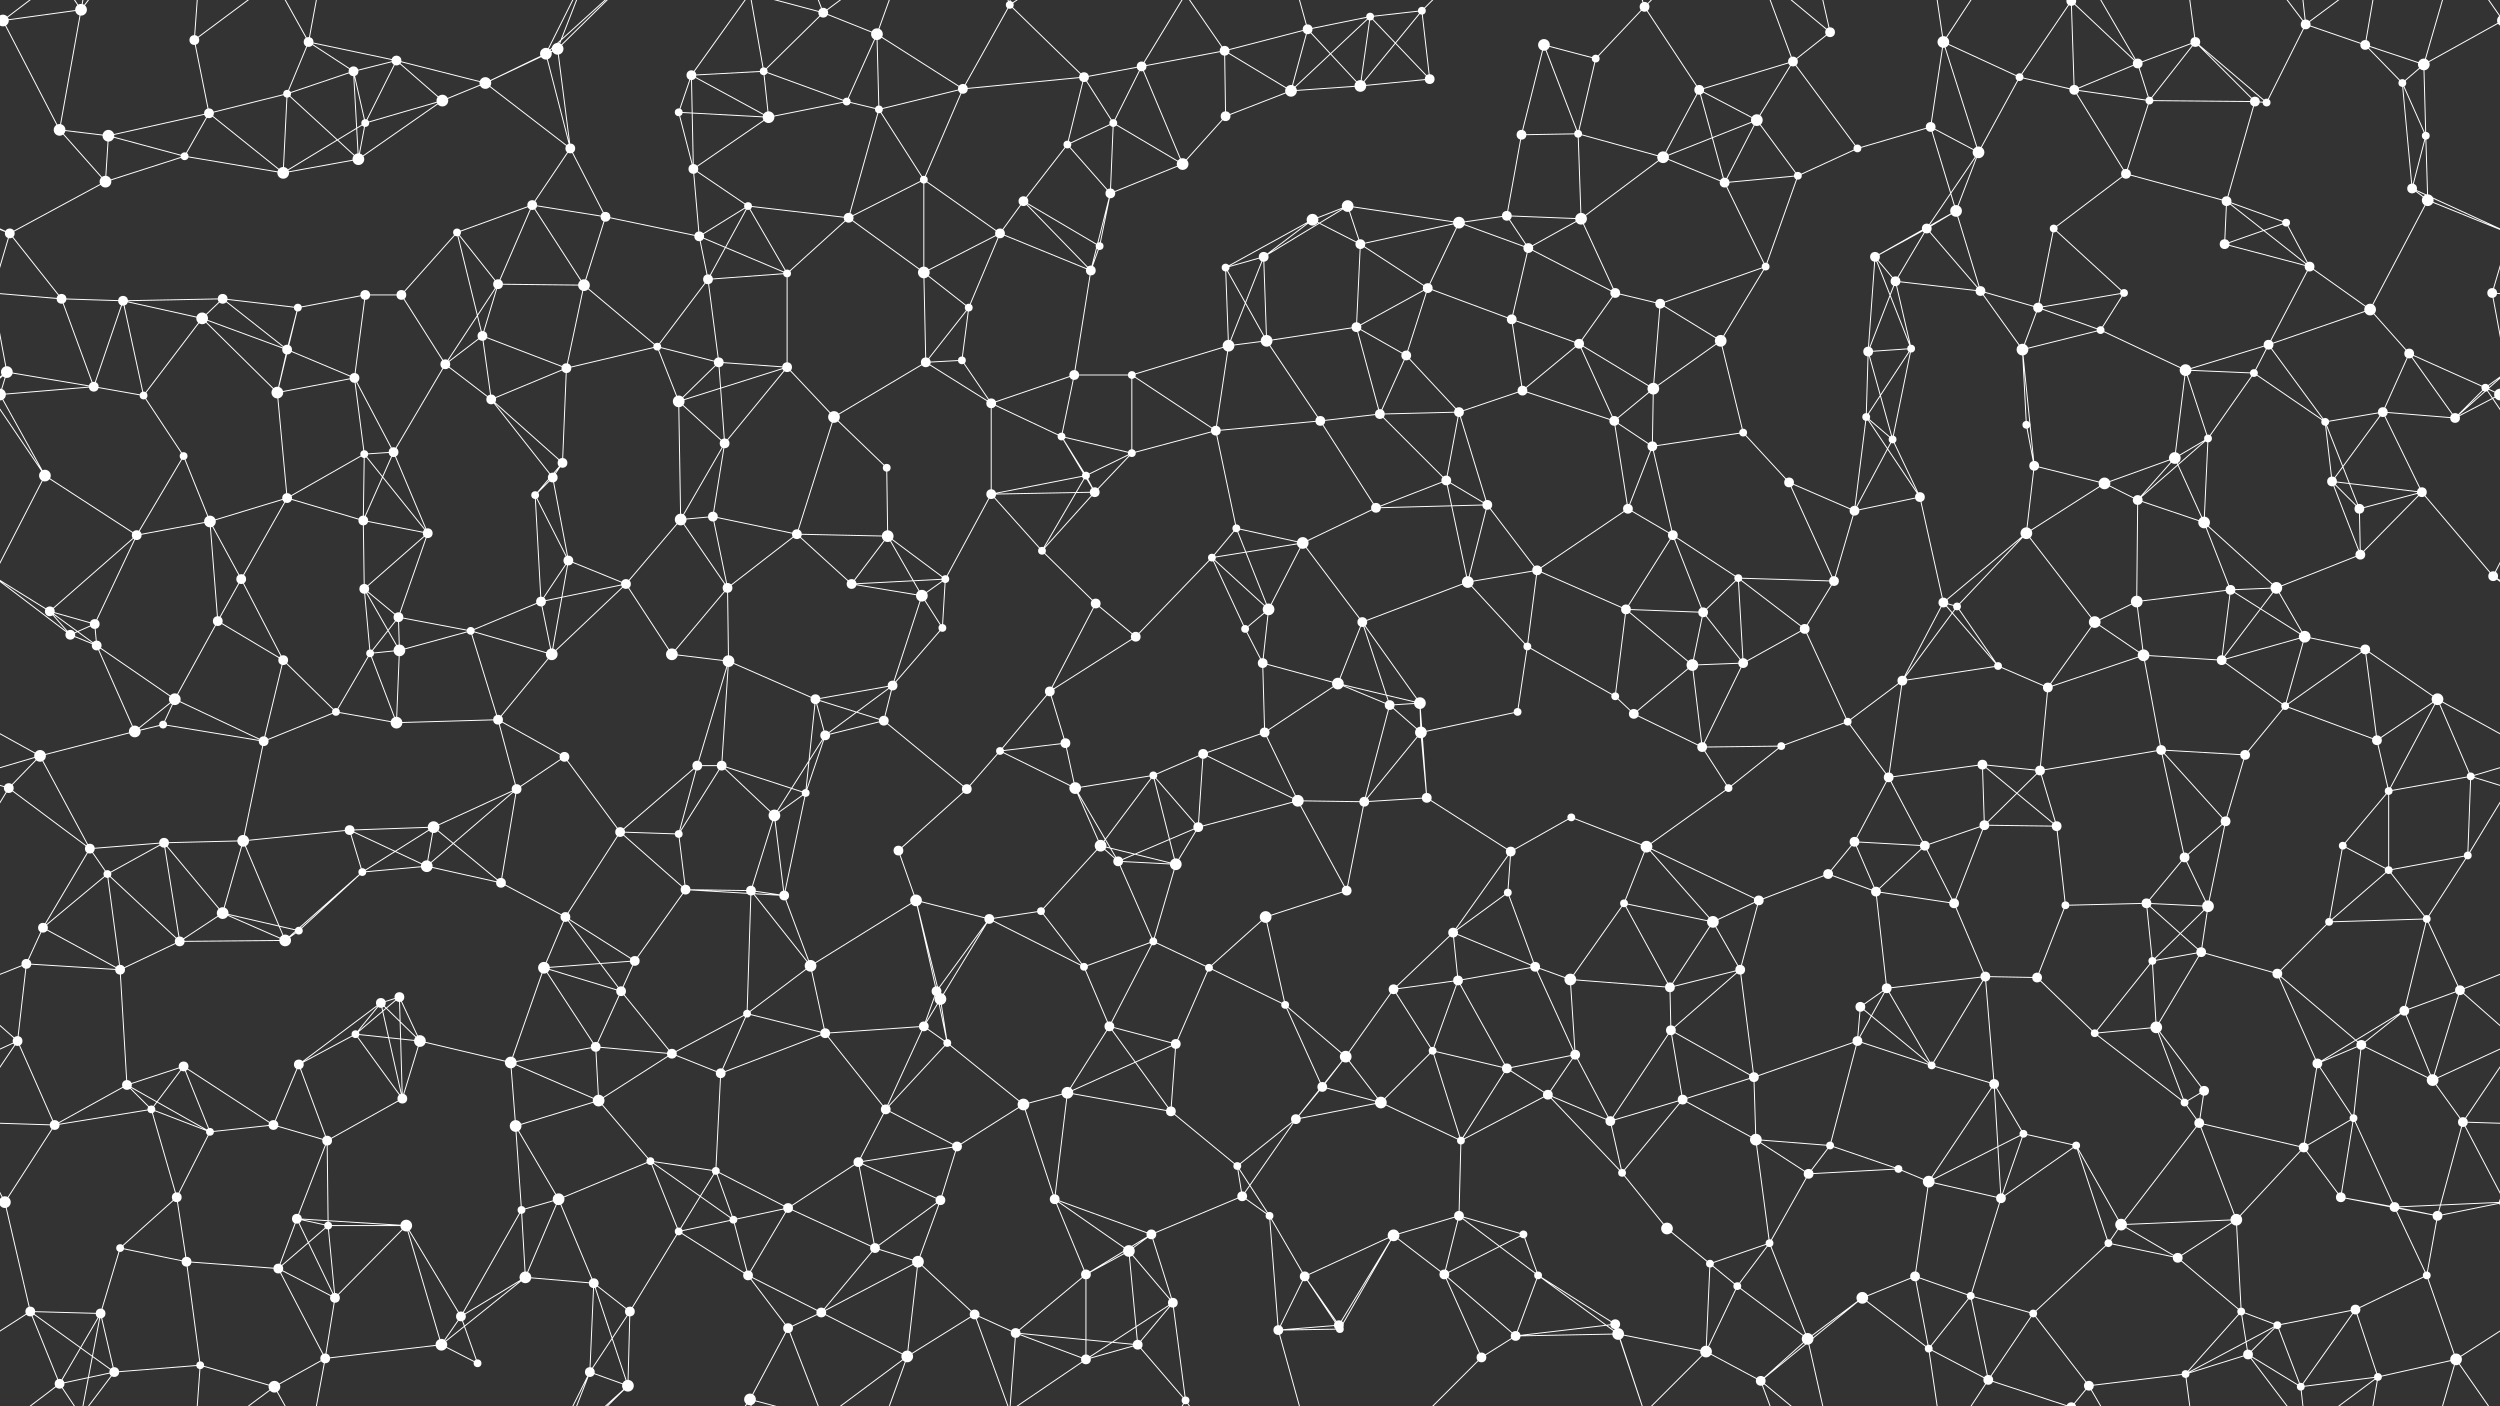<svg xmlns="http://www.w3.org/2000/svg" width="2560" height="1440" fill="#fff"><rect width="100%" height="100%" fill="#333333" stroke="none"/><circle cx="3" cy="21" r="6"/><circle cx="2563" cy="21" r="6"/><circle cx="83" cy="10" r="6"/><circle cx="199" cy="41" r="5"/><circle cx="316" cy="43" r="5"/><circle cx="362" cy="73" r="5"/><circle cx="406" cy="62" r="5"/><circle cx="559" cy="55" r="6"/><circle cx="571" cy="50" r="6"/><circle cx="708" cy="77" r="5"/><circle cx="782" cy="73" r="4"/><circle cx="843" cy="13" r="5"/><circle cx="898" cy="35" r="6"/><circle cx="1034" cy="5" r="4"/><circle cx="1110" cy="79" r="5"/><circle cx="1169" cy="68" r="5"/><circle cx="1254" cy="52" r="5"/><circle cx="1339" cy="30" r="5"/><circle cx="1403" cy="17" r="4"/><circle cx="1456" cy="11" r="4"/><circle cx="1581" cy="46" r="6"/><circle cx="1634" cy="60" r="4"/><circle cx="1684" cy="7" r="5"/><circle cx="1836" cy="63" r="5"/><circle cx="1874" cy="33" r="5"/><circle cx="1990" cy="43" r="6"/><circle cx="2068" cy="79" r="4"/><circle cx="2121" cy="1" r="5"/><circle cx="2121" cy="1441" r="5"/><circle cx="2189" cy="65" r="5"/><circle cx="2248" cy="43" r="5"/><circle cx="2361" cy="25" r="5"/><circle cx="2422" cy="46" r="5"/><circle cx="2482" cy="66" r="6"/><circle cx="61" cy="133" r="6"/><circle cx="111" cy="139" r="6"/><circle cx="214" cy="116" r="5"/><circle cx="294" cy="96" r="4"/><circle cx="374" cy="126" r="4"/><circle cx="453" cy="103" r="6"/><circle cx="497" cy="85" r="6"/><circle cx="584" cy="152" r="5"/><circle cx="695" cy="115" r="4"/><circle cx="787" cy="120" r="6"/><circle cx="867" cy="104" r="4"/><circle cx="900" cy="112" r="4"/><circle cx="986" cy="91" r="5"/><circle cx="1093" cy="148" r="4"/><circle cx="1140" cy="126" r="4"/><circle cx="1255" cy="119" r="5"/><circle cx="1322" cy="93" r="6"/><circle cx="1393" cy="88" r="6"/><circle cx="1464" cy="81" r="5"/><circle cx="1558" cy="138" r="5"/><circle cx="1616" cy="137" r="4"/><circle cx="1740" cy="92" r="5"/><circle cx="1799" cy="123" r="6"/><circle cx="1902" cy="152" r="4"/><circle cx="1977" cy="130" r="5"/><circle cx="2026" cy="156" r="6"/><circle cx="2124" cy="92" r="5"/><circle cx="2201" cy="103" r="4"/><circle cx="2309" cy="104" r="5"/><circle cx="2321" cy="105" r="4"/><circle cx="2460" cy="85" r="4"/><circle cx="2484" cy="139" r="4"/><circle cx="10" cy="239" r="5"/><circle cx="108" cy="186" r="6"/><circle cx="189" cy="160" r="4"/><circle cx="290" cy="177" r="6"/><circle cx="367" cy="163" r="6"/><circle cx="468" cy="238" r="4"/><circle cx="545" cy="210" r="5"/><circle cx="620" cy="222" r="5"/><circle cx="710" cy="173" r="5"/><circle cx="766" cy="211" r="4"/><circle cx="869" cy="223" r="5"/><circle cx="946" cy="184" r="4"/><circle cx="1024" cy="239" r="5"/><circle cx="1048" cy="206" r="5"/><circle cx="1137" cy="198" r="5"/><circle cx="1211" cy="168" r="6"/><circle cx="1344" cy="225" r="6"/><circle cx="1380" cy="211" r="6"/><circle cx="1494" cy="228" r="6"/><circle cx="1543" cy="221" r="5"/><circle cx="1619" cy="224" r="6"/><circle cx="1703" cy="161" r="6"/><circle cx="1766" cy="187" r="5"/><circle cx="1841" cy="180" r="4"/><circle cx="1973" cy="234" r="5"/><circle cx="2003" cy="216" r="6"/><circle cx="2103" cy="234" r="4"/><circle cx="2177" cy="178" r="5"/><circle cx="2280" cy="206" r="5"/><circle cx="2341" cy="228" r="4"/><circle cx="2470" cy="193" r="5"/><circle cx="2486" cy="205" r="6"/><circle cx="63" cy="306" r="5"/><circle cx="126" cy="308" r="5"/><circle cx="228" cy="306" r="5"/><circle cx="305" cy="315" r="4"/><circle cx="374" cy="302" r="5"/><circle cx="411" cy="302" r="5"/><circle cx="510" cy="291" r="5"/><circle cx="598" cy="292" r="6"/><circle cx="716" cy="242" r="5"/><circle cx="725" cy="286" r="5"/><circle cx="806" cy="280" r="4"/><circle cx="946" cy="279" r="6"/><circle cx="992" cy="315" r="4"/><circle cx="1117" cy="277" r="5"/><circle cx="1126" cy="252" r="4"/><circle cx="1255" cy="274" r="4"/><circle cx="1294" cy="263" r="5"/><circle cx="1393" cy="250" r="5"/><circle cx="1462" cy="295" r="5"/><circle cx="1565" cy="254" r="5"/><circle cx="1654" cy="300" r="5"/><circle cx="1700" cy="311" r="5"/><circle cx="1808" cy="273" r="4"/><circle cx="1920" cy="263" r="5"/><circle cx="1941" cy="288" r="5"/><circle cx="2028" cy="298" r="5"/><circle cx="2087" cy="315" r="5"/><circle cx="2175" cy="300" r="4"/><circle cx="2278" cy="250" r="5"/><circle cx="2365" cy="273" r="5"/><circle cx="2427" cy="317" r="6"/><circle cx="2552" cy="300" r="5"/><circle cx="7" cy="381" r="6"/><circle cx="96" cy="396" r="5"/><circle cx="207" cy="326" r="6"/><circle cx="294" cy="358" r="5"/><circle cx="363" cy="387" r="5"/><circle cx="456" cy="373" r="5"/><circle cx="494" cy="344" r="5"/><circle cx="580" cy="377" r="5"/><circle cx="673" cy="355" r="4"/><circle cx="736" cy="371" r="5"/><circle cx="806" cy="376" r="5"/><circle cx="948" cy="371" r="5"/><circle cx="985" cy="369" r="4"/><circle cx="1100" cy="384" r="5"/><circle cx="1159" cy="384" r="4"/><circle cx="1258" cy="354" r="6"/><circle cx="1297" cy="349" r="6"/><circle cx="1389" cy="335" r="5"/><circle cx="1440" cy="364" r="5"/><circle cx="1548" cy="327" r="5"/><circle cx="1617" cy="352" r="5"/><circle cx="1693" cy="398" r="6"/><circle cx="1762" cy="349" r="6"/><circle cx="1913" cy="360" r="5"/><circle cx="1957" cy="357" r="4"/><circle cx="2071" cy="358" r="6"/><circle cx="2151" cy="338" r="4"/><circle cx="2238" cy="379" r="6"/><circle cx="2308" cy="382" r="4"/><circle cx="2323" cy="353" r="5"/><circle cx="2467" cy="362" r="5"/><circle cx="2545" cy="397" r="4"/><circle cx="0" cy="404" r="6"/><circle cx="2560" cy="404" r="6"/><circle cx="147" cy="405" r="4"/><circle cx="188" cy="467" r="4"/><circle cx="284" cy="402" r="6"/><circle cx="373" cy="465" r="4"/><circle cx="403" cy="463" r="5"/><circle cx="503" cy="409" r="5"/><circle cx="576" cy="474" r="5"/><circle cx="695" cy="411" r="6"/><circle cx="742" cy="454" r="5"/><circle cx="854" cy="427" r="6"/><circle cx="908" cy="479" r="4"/><circle cx="1015" cy="413" r="5"/><circle cx="1087" cy="447" r="4"/><circle cx="1159" cy="464" r="4"/><circle cx="1245" cy="441" r="5"/><circle cx="1352" cy="431" r="5"/><circle cx="1413" cy="424" r="5"/><circle cx="1494" cy="422" r="5"/><circle cx="1559" cy="400" r="5"/><circle cx="1653" cy="431" r="5"/><circle cx="1692" cy="457" r="5"/><circle cx="1785" cy="443" r="4"/><circle cx="1911" cy="427" r="4"/><circle cx="1938" cy="450" r="4"/><circle cx="2075" cy="435" r="4"/><circle cx="2083" cy="477" r="5"/><circle cx="2227" cy="469" r="6"/><circle cx="2261" cy="449" r="4"/><circle cx="2381" cy="432" r="4"/><circle cx="2440" cy="422" r="5"/><circle cx="2514" cy="428" r="5"/><circle cx="46" cy="487" r="6"/><circle cx="140" cy="548" r="5"/><circle cx="215" cy="534" r="6"/><circle cx="294" cy="510" r="5"/><circle cx="372" cy="533" r="5"/><circle cx="438" cy="546" r="5"/><circle cx="548" cy="507" r="4"/><circle cx="566" cy="489" r="5"/><circle cx="697" cy="532" r="6"/><circle cx="730" cy="529" r="5"/><circle cx="816" cy="547" r="5"/><circle cx="909" cy="549" r="6"/><circle cx="1015" cy="506" r="5"/><circle cx="1112" cy="487" r="4"/><circle cx="1121" cy="504" r="5"/><circle cx="1266" cy="541" r="4"/><circle cx="1334" cy="556" r="6"/><circle cx="1409" cy="520" r="5"/><circle cx="1481" cy="492" r="5"/><circle cx="1523" cy="517" r="5"/><circle cx="1667" cy="521" r="5"/><circle cx="1713" cy="548" r="5"/><circle cx="1832" cy="494" r="5"/><circle cx="1899" cy="523" r="5"/><circle cx="1966" cy="509" r="5"/><circle cx="2075" cy="546" r="6"/><circle cx="2155" cy="495" r="6"/><circle cx="2189" cy="512" r="5"/><circle cx="2257" cy="535" r="6"/><circle cx="2388" cy="493" r="5"/><circle cx="2416" cy="521" r="5"/><circle cx="2480" cy="504" r="5"/><circle cx="51" cy="626" r="5"/><circle cx="97" cy="639" r="5"/><circle cx="223" cy="636" r="5"/><circle cx="247" cy="593" r="5"/><circle cx="373" cy="603" r="5"/><circle cx="408" cy="632" r="5"/><circle cx="554" cy="616" r="5"/><circle cx="582" cy="574" r="5"/><circle cx="641" cy="598" r="5"/><circle cx="745" cy="602" r="5"/><circle cx="872" cy="598" r="5"/><circle cx="944" cy="610" r="6"/><circle cx="968" cy="593" r="4"/><circle cx="1067" cy="564" r="4"/><circle cx="1122" cy="618" r="5"/><circle cx="1241" cy="571" r="4"/><circle cx="1299" cy="624" r="6"/><circle cx="1395" cy="637" r="5"/><circle cx="1503" cy="596" r="6"/><circle cx="1574" cy="584" r="5"/><circle cx="1665" cy="624" r="5"/><circle cx="1744" cy="627" r="5"/><circle cx="1780" cy="592" r="4"/><circle cx="1878" cy="595" r="5"/><circle cx="1990" cy="617" r="5"/><circle cx="2004" cy="621" r="4"/><circle cx="2145" cy="637" r="6"/><circle cx="2188" cy="616" r="6"/><circle cx="2284" cy="604" r="5"/><circle cx="2331" cy="602" r="6"/><circle cx="2417" cy="568" r="5"/><circle cx="2553" cy="590" r="5"/><circle cx="72" cy="650" r="5"/><circle cx="99" cy="661" r="5"/><circle cx="179" cy="716" r="6"/><circle cx="290" cy="676" r="5"/><circle cx="379" cy="669" r="4"/><circle cx="409" cy="666" r="6"/><circle cx="482" cy="646" r="4"/><circle cx="565" cy="670" r="6"/><circle cx="688" cy="670" r="6"/><circle cx="746" cy="677" r="6"/><circle cx="835" cy="716" r="5"/><circle cx="914" cy="702" r="5"/><circle cx="965" cy="643" r="4"/><circle cx="1075" cy="708" r="5"/><circle cx="1163" cy="652" r="5"/><circle cx="1275" cy="644" r="4"/><circle cx="1293" cy="679" r="5"/><circle cx="1370" cy="700" r="6"/><circle cx="1454" cy="720" r="6"/><circle cx="1564" cy="662" r="4"/><circle cx="1654" cy="713" r="4"/><circle cx="1733" cy="681" r="6"/><circle cx="1785" cy="679" r="5"/><circle cx="1848" cy="644" r="5"/><circle cx="1948" cy="697" r="5"/><circle cx="2046" cy="682" r="4"/><circle cx="2097" cy="704" r="5"/><circle cx="2195" cy="671" r="6"/><circle cx="2275" cy="676" r="5"/><circle cx="2360" cy="652" r="6"/><circle cx="2422" cy="665" r="5"/><circle cx="2496" cy="716" r="6"/><circle cx="41" cy="774" r="6"/><circle cx="138" cy="749" r="6"/><circle cx="167" cy="742" r="4"/><circle cx="270" cy="759" r="5"/><circle cx="344" cy="729" r="4"/><circle cx="406" cy="740" r="6"/><circle cx="510" cy="737" r="5"/><circle cx="578" cy="775" r="5"/><circle cx="714" cy="784" r="5"/><circle cx="739" cy="784" r="5"/><circle cx="845" cy="753" r="5"/><circle cx="905" cy="738" r="5"/><circle cx="1024" cy="769" r="4"/><circle cx="1091" cy="761" r="5"/><circle cx="1181" cy="794" r="4"/><circle cx="1232" cy="772" r="5"/><circle cx="1295" cy="750" r="5"/><circle cx="1423" cy="722" r="5"/><circle cx="1455" cy="750" r="6"/><circle cx="1554" cy="729" r="4"/><circle cx="1673" cy="731" r="5"/><circle cx="1743" cy="765" r="5"/><circle cx="1824" cy="764" r="4"/><circle cx="1892" cy="739" r="4"/><circle cx="1934" cy="796" r="5"/><circle cx="2030" cy="783" r="5"/><circle cx="2089" cy="789" r="5"/><circle cx="2213" cy="768" r="5"/><circle cx="2299" cy="773" r="5"/><circle cx="2340" cy="723" r="4"/><circle cx="2434" cy="758" r="5"/><circle cx="2530" cy="795" r="4"/><circle cx="9" cy="807" r="5"/><circle cx="92" cy="869" r="5"/><circle cx="168" cy="863" r="5"/><circle cx="249" cy="861" r="6"/><circle cx="358" cy="850" r="5"/><circle cx="444" cy="847" r="6"/><circle cx="529" cy="808" r="5"/><circle cx="635" cy="852" r="5"/><circle cx="695" cy="854" r="4"/><circle cx="793" cy="835" r="6"/><circle cx="825" cy="812" r="4"/><circle cx="920" cy="871" r="5"/><circle cx="990" cy="808" r="5"/><circle cx="1101" cy="807" r="6"/><circle cx="1127" cy="866" r="6"/><circle cx="1227" cy="847" r="5"/><circle cx="1329" cy="820" r="6"/><circle cx="1397" cy="821" r="5"/><circle cx="1461" cy="817" r="5"/><circle cx="1547" cy="872" r="5"/><circle cx="1609" cy="837" r="4"/><circle cx="1686" cy="867" r="6"/><circle cx="1770" cy="807" r="4"/><circle cx="1899" cy="862" r="5"/><circle cx="1971" cy="866" r="5"/><circle cx="2032" cy="845" r="5"/><circle cx="2106" cy="846" r="5"/><circle cx="2237" cy="878" r="5"/><circle cx="2279" cy="841" r="5"/><circle cx="2399" cy="866" r="4"/><circle cx="2446" cy="810" r="4"/><circle cx="2527" cy="876" r="4"/><circle cx="44" cy="950" r="5"/><circle cx="110" cy="895" r="4"/><circle cx="228" cy="935" r="6"/><circle cx="306" cy="953" r="4"/><circle cx="371" cy="893" r="4"/><circle cx="437" cy="887" r="6"/><circle cx="513" cy="904" r="5"/><circle cx="579" cy="939" r="5"/><circle cx="702" cy="911" r="5"/><circle cx="769" cy="912" r="5"/><circle cx="803" cy="917" r="5"/><circle cx="938" cy="922" r="6"/><circle cx="1013" cy="941" r="5"/><circle cx="1066" cy="933" r="4"/><circle cx="1145" cy="882" r="5"/><circle cx="1204" cy="885" r="6"/><circle cx="1296" cy="939" r="6"/><circle cx="1379" cy="912" r="5"/><circle cx="1488" cy="955" r="5"/><circle cx="1544" cy="914" r="4"/><circle cx="1663" cy="925" r="4"/><circle cx="1754" cy="944" r="6"/><circle cx="1801" cy="922" r="5"/><circle cx="1872" cy="895" r="5"/><circle cx="1921" cy="913" r="5"/><circle cx="2001" cy="925" r="5"/><circle cx="2115" cy="927" r="4"/><circle cx="2198" cy="925" r="5"/><circle cx="2261" cy="928" r="6"/><circle cx="2385" cy="944" r="4"/><circle cx="2446" cy="891" r="4"/><circle cx="2485" cy="941" r="4"/><circle cx="27" cy="987" r="5"/><circle cx="123" cy="993" r="5"/><circle cx="184" cy="964" r="5"/><circle cx="292" cy="963" r="6"/><circle cx="390" cy="1027" r="5"/><circle cx="409" cy="1021" r="5"/><circle cx="557" cy="991" r="6"/><circle cx="636" cy="1015" r="5"/><circle cx="650" cy="984" r="5"/><circle cx="765" cy="1038" r="4"/><circle cx="830" cy="989" r="6"/><circle cx="959" cy="1015" r="5"/><circle cx="963" cy="1023" r="6"/><circle cx="1110" cy="990" r="4"/><circle cx="1181" cy="964" r="4"/><circle cx="1238" cy="991" r="4"/><circle cx="1316" cy="1029" r="4"/><circle cx="1427" cy="1013" r="5"/><circle cx="1493" cy="1004" r="5"/><circle cx="1572" cy="990" r="5"/><circle cx="1608" cy="1003" r="6"/><circle cx="1710" cy="1011" r="5"/><circle cx="1782" cy="993" r="5"/><circle cx="1905" cy="1031" r="5"/><circle cx="1932" cy="1012" r="5"/><circle cx="2033" cy="1000" r="5"/><circle cx="2086" cy="1001" r="5"/><circle cx="2204" cy="984" r="4"/><circle cx="2254" cy="975" r="5"/><circle cx="2332" cy="997" r="5"/><circle cx="2462" cy="1035" r="5"/><circle cx="2519" cy="1014" r="5"/><circle cx="18" cy="1066" r="5"/><circle cx="130" cy="1111" r="5"/><circle cx="188" cy="1092" r="5"/><circle cx="306" cy="1090" r="5"/><circle cx="364" cy="1059" r="4"/><circle cx="430" cy="1066" r="6"/><circle cx="523" cy="1088" r="6"/><circle cx="610" cy="1072" r="5"/><circle cx="688" cy="1079" r="5"/><circle cx="738" cy="1099" r="5"/><circle cx="845" cy="1058" r="5"/><circle cx="946" cy="1051" r="5"/><circle cx="970" cy="1068" r="4"/><circle cx="1093" cy="1119" r="6"/><circle cx="1136" cy="1051" r="5"/><circle cx="1204" cy="1069" r="5"/><circle cx="1354" cy="1113" r="5"/><circle cx="1378" cy="1082" r="6"/><circle cx="1467" cy="1076" r="4"/><circle cx="1543" cy="1094" r="5"/><circle cx="1613" cy="1080" r="5"/><circle cx="1711" cy="1055" r="5"/><circle cx="1796" cy="1103" r="5"/><circle cx="1902" cy="1066" r="5"/><circle cx="1978" cy="1091" r="4"/><circle cx="2042" cy="1110" r="5"/><circle cx="2145" cy="1058" r="4"/><circle cx="2208" cy="1052" r="6"/><circle cx="2257" cy="1117" r="5"/><circle cx="2373" cy="1089" r="5"/><circle cx="2418" cy="1070" r="5"/><circle cx="2491" cy="1106" r="6"/><circle cx="56" cy="1152" r="5"/><circle cx="155" cy="1136" r="4"/><circle cx="215" cy="1159" r="4"/><circle cx="280" cy="1152" r="5"/><circle cx="335" cy="1168" r="5"/><circle cx="412" cy="1125" r="5"/><circle cx="528" cy="1153" r="6"/><circle cx="613" cy="1127" r="6"/><circle cx="666" cy="1189" r="4"/><circle cx="733" cy="1199" r="4"/><circle cx="879" cy="1190" r="5"/><circle cx="907" cy="1136" r="5"/><circle cx="980" cy="1174" r="5"/><circle cx="1048" cy="1131" r="6"/><circle cx="1199" cy="1138" r="5"/><circle cx="1267" cy="1194" r="4"/><circle cx="1327" cy="1146" r="5"/><circle cx="1414" cy="1129" r="6"/><circle cx="1496" cy="1168" r="4"/><circle cx="1585" cy="1121" r="5"/><circle cx="1649" cy="1148" r="5"/><circle cx="1723" cy="1126" r="5"/><circle cx="1798" cy="1167" r="6"/><circle cx="1874" cy="1173" r="4"/><circle cx="1944" cy="1197" r="4"/><circle cx="2072" cy="1161" r="4"/><circle cx="2126" cy="1173" r="4"/><circle cx="2237" cy="1129" r="4"/><circle cx="2252" cy="1150" r="5"/><circle cx="2359" cy="1175" r="5"/><circle cx="2410" cy="1145" r="4"/><circle cx="2522" cy="1149" r="5"/><circle cx="5" cy="1231" r="6"/><circle cx="2565" cy="1231" r="6"/><circle cx="123" cy="1278" r="4"/><circle cx="181" cy="1226" r="5"/><circle cx="304" cy="1248" r="5"/><circle cx="336" cy="1255" r="4"/><circle cx="416" cy="1255" r="6"/><circle cx="534" cy="1239" r="4"/><circle cx="572" cy="1228" r="6"/><circle cx="695" cy="1261" r="4"/><circle cx="751" cy="1249" r="4"/><circle cx="807" cy="1237" r="5"/><circle cx="896" cy="1278" r="5"/><circle cx="963" cy="1229" r="5"/><circle cx="1080" cy="1228" r="5"/><circle cx="1179" cy="1264" r="5"/><circle cx="1272" cy="1225" r="5"/><circle cx="1300" cy="1245" r="4"/><circle cx="1427" cy="1265" r="6"/><circle cx="1494" cy="1245" r="5"/><circle cx="1560" cy="1264" r="4"/><circle cx="1661" cy="1201" r="4"/><circle cx="1707" cy="1258" r="6"/><circle cx="1812" cy="1273" r="4"/><circle cx="1852" cy="1202" r="5"/><circle cx="1975" cy="1210" r="6"/><circle cx="2049" cy="1227" r="5"/><circle cx="2159" cy="1273" r="4"/><circle cx="2172" cy="1254" r="6"/><circle cx="2290" cy="1249" r="6"/><circle cx="2397" cy="1226" r="5"/><circle cx="2452" cy="1236" r="5"/><circle cx="2496" cy="1245" r="5"/><circle cx="31" cy="1343" r="5"/><circle cx="103" cy="1345" r="5"/><circle cx="191" cy="1292" r="5"/><circle cx="285" cy="1299" r="5"/><circle cx="343" cy="1329" r="5"/><circle cx="472" cy="1348" r="5"/><circle cx="538" cy="1308" r="6"/><circle cx="608" cy="1314" r="5"/><circle cx="645" cy="1343" r="5"/><circle cx="766" cy="1306" r="5"/><circle cx="841" cy="1344" r="5"/><circle cx="940" cy="1292" r="6"/><circle cx="998" cy="1346" r="5"/><circle cx="1112" cy="1305" r="5"/><circle cx="1156" cy="1281" r="6"/><circle cx="1201" cy="1334" r="5"/><circle cx="1336" cy="1307" r="5"/><circle cx="1371" cy="1357" r="5"/><circle cx="1479" cy="1305" r="5"/><circle cx="1575" cy="1306" r="4"/><circle cx="1654" cy="1356" r="5"/><circle cx="1751" cy="1294" r="4"/><circle cx="1779" cy="1317" r="4"/><circle cx="1907" cy="1329" r="6"/><circle cx="1961" cy="1307" r="5"/><circle cx="2018" cy="1327" r="4"/><circle cx="2082" cy="1345" r="4"/><circle cx="2230" cy="1288" r="5"/><circle cx="2295" cy="1343" r="4"/><circle cx="2332" cy="1357" r="4"/><circle cx="2412" cy="1341" r="5"/><circle cx="2485" cy="1306" r="4"/><circle cx="61" cy="1417" r="5"/><circle cx="117" cy="1405" r="5"/><circle cx="205" cy="1398" r="4"/><circle cx="281" cy="1420" r="6"/><circle cx="333" cy="1391" r="5"/><circle cx="452" cy="1377" r="6"/><circle cx="489" cy="1396" r="4"/><circle cx="604" cy="1405" r="5"/><circle cx="643" cy="1419" r="6"/><circle cx="768" cy="1433" r="6"/><circle cx="807" cy="1360" r="5"/><circle cx="929" cy="1389" r="6"/><circle cx="1040" cy="1365" r="5"/><circle cx="1112" cy="1392" r="5"/><circle cx="1165" cy="1377" r="5"/><circle cx="1214" cy="1434" r="4"/><circle cx="1309" cy="1362" r="5"/><circle cx="1372" cy="1361" r="4"/><circle cx="1517" cy="1390" r="5"/><circle cx="1552" cy="1368" r="5"/><circle cx="1657" cy="1366" r="6"/><circle cx="1747" cy="1384" r="6"/><circle cx="1803" cy="1414" r="5"/><circle cx="1851" cy="1371" r="6"/><circle cx="1975" cy="1381" r="4"/><circle cx="2036" cy="1413" r="5"/><circle cx="2139" cy="1419" r="5"/><circle cx="2238" cy="1407" r="4"/><circle cx="2302" cy="1387" r="5"/><circle cx="2356" cy="1420" r="4"/><circle cx="2435" cy="1410" r="4"/><circle cx="2515" cy="1392" r="6"/><path stroke="#fff" d="M3 21L83 10M3 21L-78 66M3 21L61 133M3 21L61 -23M3 21L-45 -48M2563 21L2482 66M2563 21L2515 -48M3 1461L61 1417M3 1461L-45 1392M2563 1461L2515 1392M83 10L61 133M83 10L103 -95M83 10L61 -23M83 10L117 -35M83 1450L103 1345M83 1450L61 1417M83 1450L117 1405M199 41L214 116M199 41L205 -42M199 41L281 -20M199 1481L205 1398M199 1481L281 1420M316 43L362 73M316 43L406 62M316 43L294 96M316 43L281 -20M316 43L333 -49M316 1483L281 1420M316 1483L333 1391M362 73L406 62M362 73L294 96M362 73L374 126M362 73L367 163M406 62L374 126M406 62L453 103M406 62L497 85M559 55L571 50M559 55L497 85M559 55L584 152M559 55L604 -35M559 55L643 -21M559 1495L604 1405M559 1495L643 1419M571 50L497 85M571 50L584 152M571 50L604 -35M571 50L643 -21M571 1490L604 1405M571 1490L643 1419M708 77L782 73M708 77L695 115M708 77L787 120M708 77L710 173M708 77L768 -7M708 1517L768 1433M782 73L843 13M782 73L787 120M782 73L867 104M782 73L768 -7M782 1513L768 1433M843 13L898 35M843 13L768 -7M843 13L807 -80M843 13L929 -51M843 1453L768 1433M843 1453L807 1360M843 1453L929 1389M898 35L867 104M898 35L900 112M898 35L986 91M898 35L929 -51M898 1475L929 1389M1034 5L1110 79M1034 5L986 91M1034 5L998 -94M1034 5L1040 -75M1034 5L1112 -48M1034 1445L998 1346M1034 1445L1040 1365M1034 1445L1112 1392M1110 79L1169 68M1110 79L986 91M1110 79L1093 148M1110 79L1140 126M1169 68L1254 52M1169 68L1140 126M1169 68L1211 168M1169 68L1214 -6M1169 1508L1214 1434M1254 52L1339 30M1254 52L1255 119M1254 52L1322 93M1254 52L1214 -6M1254 1492L1214 1434M1339 30L1403 17M1339 30L1322 93M1339 30L1393 88M1339 30L1309 -78M1339 1470L1309 1362M1403 17L1456 11M1403 17L1322 93M1403 17L1393 88M1403 17L1464 81M1456 11L1393 88M1456 11L1464 81M1456 11L1517 -50M1456 1451L1517 1390M1581 46L1634 60M1581 46L1558 138M1581 46L1616 137M1634 60L1684 7M1634 60L1616 137M1684 7L1740 92M1684 7L1654 -84M1684 7L1657 -74M1684 7L1747 -56M1684 1447L1654 1356M1684 1447L1657 1366M1684 1447L1747 1384M1836 63L1874 33M1836 63L1740 92M1836 63L1799 123M1836 63L1902 152M1836 63L1803 -26M1836 1503L1803 1414M1874 33L1803 -26M1874 33L1851 -69M1874 1473L1803 1414M1874 1473L1851 1371M1990 43L2068 79M1990 43L1977 130M1990 43L2026 156M1990 43L1975 -59M1990 43L2036 -27M1990 1483L1975 1381M1990 1483L2036 1413M2068 79L2121 1M2068 79L2026 156M2068 79L2124 92M2121 1L2189 65M2121 1L2124 92M2121 1L2036 -27M2121 1L2139 -21M2121 1441L2036 1413M2121 1441L2139 1419M2189 65L2248 43M2189 65L2124 92M2189 65L2201 103M2189 65L2139 -21M2189 1505L2139 1419M2248 43L2201 103M2248 43L2309 104M2248 43L2321 105M2248 43L2238 -33M2248 1483L2238 1407M2361 25L2422 46M2361 25L2321 105M2361 25L2302 -53M2361 25L2356 -20M2361 25L2435 -30M2361 1465L2302 1387M2361 1465L2356 1420M2361 1465L2435 1410M2422 46L2482 66M2422 46L2460 85M2422 46L2435 -30M2422 1486L2435 1410M2482 66L2460 85M2482 66L2484 139M2482 66L2515 -48M2482 1506L2515 1392M61 133L111 139M61 133L108 186M111 139L214 116M111 139L108 186M111 139L189 160M214 116L294 96M214 116L189 160M214 116L290 177M294 96L290 177M294 96L367 163M374 126L453 103M374 126L290 177M374 126L367 163M453 103L497 85M453 103L367 163M497 85L584 152M584 152L545 210M584 152L620 222M695 115L787 120M695 115L710 173M787 120L867 104M787 120L710 173M867 104L900 112M900 112L986 91M900 112L869 223M900 112L946 184M986 91L946 184M1093 148L1140 126M1093 148L1048 206M1093 148L1137 198M1140 126L1137 198M1140 126L1211 168M1255 119L1322 93M1255 119L1211 168M1322 93L1393 88M1393 88L1464 81M1558 138L1616 137M1558 138L1543 221M1616 137L1619 224M1616 137L1703 161M1740 92L1799 123M1740 92L1703 161M1740 92L1766 187M1799 123L1703 161M1799 123L1766 187M1799 123L1841 180M1902 152L1977 130M1902 152L1841 180M1977 130L2026 156M1977 130L2003 216M2026 156L1973 234M2026 156L2003 216M2124 92L2201 103M2124 92L2177 178M2201 103L2309 104M2201 103L2177 178M2309 104L2321 105M2309 104L2280 206M2460 85L2484 139M2460 85L2470 193M2484 139L2470 193M2484 139L2486 205M10 239L108 186M10 239L-90 193M10 239L-74 205M10 239L63 306M10 239L-8 300M2570 239L2470 193M2570 239L2486 205M2570 239L2552 300M108 186L189 160M189 160L290 177M290 177L367 163M468 238L545 210M468 238L411 302M468 238L510 291M468 238L494 344M545 210L620 222M545 210L510 291M545 210L598 292M620 222L598 292M620 222L716 242M710 173L766 211M710 173L716 242M766 211L869 223M766 211L716 242M766 211L725 286M766 211L806 280M869 223L946 184M869 223L806 280M869 223L946 279M946 184L1024 239M946 184L946 279M1024 239L1048 206M1024 239L946 279M1024 239L992 315M1024 239L1117 277M1048 206L1117 277M1048 206L1126 252M1137 198L1211 168M1137 198L1117 277M1137 198L1126 252M1344 225L1380 211M1344 225L1255 274M1344 225L1294 263M1344 225L1393 250M1380 211L1494 228M1380 211L1294 263M1380 211L1393 250M1494 228L1543 221M1494 228L1393 250M1494 228L1462 295M1494 228L1565 254M1543 221L1619 224M1543 221L1565 254M1619 224L1703 161M1619 224L1565 254M1619 224L1654 300M1703 161L1766 187M1766 187L1841 180M1766 187L1808 273M1841 180L1808 273M1973 234L2003 216M1973 234L1920 263M1973 234L1941 288M1973 234L2028 298M2003 216L1920 263M2003 216L2028 298M2103 234L2177 178M2103 234L2087 315M2103 234L2175 300M2177 178L2280 206M2280 206L2341 228M2280 206L2278 250M2280 206L2365 273M2341 228L2278 250M2341 228L2365 273M2470 193L2486 205M2486 205L2427 317M63 306L126 308M63 306L-8 300M63 306L96 396M2623 306L2552 300M126 308L228 306M126 308L96 396M126 308L207 326M126 308L147 405M228 306L305 315M228 306L207 326M228 306L294 358M305 315L374 302M305 315L294 358M305 315L284 402M374 302L411 302M374 302L363 387M411 302L456 373M510 291L598 292M510 291L456 373M510 291L494 344M598 292L580 377M598 292L673 355M716 242L725 286M716 242L806 280M725 286L806 280M725 286L673 355M725 286L736 371M806 280L806 376M946 279L992 315M946 279L948 371M992 315L948 371M992 315L985 369M1117 277L1126 252M1117 277L1100 384M1255 274L1294 263M1255 274L1258 354M1255 274L1297 349M1294 263L1258 354M1294 263L1297 349M1393 250L1462 295M1393 250L1389 335M1462 295L1389 335M1462 295L1440 364M1462 295L1548 327M1565 254L1654 300M1565 254L1548 327M1654 300L1700 311M1654 300L1617 352M1700 311L1808 273M1700 311L1693 398M1700 311L1762 349M1808 273L1762 349M1920 263L1941 288M1920 263L1913 360M1920 263L1957 357M1941 288L2028 298M1941 288L1913 360M1941 288L1957 357M2028 298L2087 315M2028 298L2071 358M2087 315L2175 300M2087 315L2071 358M2087 315L2151 338M2175 300L2151 338M2278 250L2365 273M2365 273L2427 317M2365 273L2323 353M2427 317L2323 353M2427 317L2467 362M2552 300L2567 381M-8 300L7 381M7 381L96 396M7 381L-15 397M7 381L0 404M7 381L-46 428M2567 381L2545 397M2567 381L2514 428M96 396L0 404M96 396L147 405M207 326L294 358M207 326L147 405M207 326L284 402M294 358L363 387M294 358L284 402M363 387L284 402M363 387L373 465M363 387L403 463M456 373L494 344M456 373L403 463M456 373L503 409M494 344L580 377M494 344L503 409M580 377L673 355M580 377L503 409M580 377L576 474M673 355L736 371M673 355L695 411M736 371L806 376M736 371L695 411M736 371L742 454M806 376L695 411M806 376L742 454M806 376L854 427M948 371L985 369M948 371L854 427M948 371L1015 413M985 369L1015 413M1100 384L1159 384M1100 384L1015 413M1100 384L1087 447M1159 384L1258 354M1159 384L1159 464M1159 384L1245 441M1258 354L1297 349M1258 354L1245 441M1297 349L1389 335M1297 349L1352 431M1389 335L1440 364M1389 335L1413 424M1440 364L1413 424M1440 364L1494 422M1548 327L1617 352M1548 327L1559 400M1617 352L1693 398M1617 352L1559 400M1617 352L1653 431M1693 398L1762 349M1693 398L1653 431M1693 398L1692 457M1762 349L1785 443M1913 360L1957 357M1913 360L1911 427M1913 360L1938 450M1957 357L1911 427M1957 357L1938 450M2071 358L2151 338M2071 358L2075 435M2071 358L2083 477M2151 338L2238 379M2238 379L2308 382M2238 379L2323 353M2238 379L2227 469M2238 379L2261 449M2308 382L2323 353M2308 382L2261 449M2308 382L2381 432M2323 353L2381 432M2467 362L2545 397M2467 362L2440 422M2467 362L2514 428M2545 397L2560 404M2545 397L2514 428M2545 397L2606 487M-15 397L0 404M-15 397L46 487M0 404L-46 428M0 404L46 487M2560 404L2514 428M147 405L188 467M188 467L140 548M188 467L215 534M284 402L294 510M373 465L403 463M373 465L294 510M373 465L372 533M373 465L438 546M403 463L372 533M403 463L438 546M503 409L576 474M503 409L566 489M576 474L548 507M576 474L566 489M695 411L742 454M695 411L697 532M742 454L697 532M742 454L730 529M854 427L908 479M854 427L816 547M908 479L909 549M1015 413L1087 447M1015 413L1015 506M1087 447L1159 464M1087 447L1112 487M1087 447L1121 504M1159 464L1245 441M1159 464L1112 487M1159 464L1121 504M1245 441L1352 431M1245 441L1266 541M1352 431L1413 424M1352 431L1409 520M1413 424L1494 422M1413 424L1481 492M1494 422L1559 400M1494 422L1481 492M1494 422L1523 517M1559 400L1653 431M1653 431L1692 457M1653 431L1667 521M1692 457L1785 443M1692 457L1667 521M1692 457L1713 548M1785 443L1832 494M1911 427L1938 450M1911 427L1899 523M1911 427L1966 509M1938 450L1899 523M1938 450L1966 509M2075 435L2083 477M2083 477L2075 546M2083 477L2155 495M2227 469L2261 449M2227 469L2155 495M2227 469L2189 512M2227 469L2257 535M2261 449L2189 512M2261 449L2257 535M2381 432L2440 422M2381 432L2388 493M2381 432L2416 521M2440 422L2514 428M2440 422L2388 493M2440 422L2480 504M46 487L140 548M46 487L-7 590M2606 487L2553 590M140 548L215 534M140 548L51 626M140 548L97 639M215 534L294 510M215 534L223 636M215 534L247 593M294 510L372 533M294 510L247 593M372 533L438 546M372 533L373 603M438 546L373 603M438 546L408 632M548 507L566 489M548 507L554 616M548 507L582 574M566 489L582 574M697 532L730 529M697 532L641 598M697 532L745 602M730 529L816 547M730 529L745 602M816 547L909 549M816 547L745 602M816 547L872 598M909 549L872 598M909 549L944 610M909 549L968 593M1015 506L1112 487M1015 506L1121 504M1015 506L968 593M1015 506L1067 564M1112 487L1121 504M1112 487L1067 564M1121 504L1067 564M1266 541L1334 556M1266 541L1241 571M1266 541L1299 624M1334 556L1409 520M1334 556L1241 571M1334 556L1299 624M1334 556L1395 637M1409 520L1481 492M1409 520L1523 517M1481 492L1523 517M1481 492L1503 596M1523 517L1503 596M1523 517L1574 584M1667 521L1713 548M1667 521L1574 584M1713 548L1665 624M1713 548L1744 627M1713 548L1780 592M1832 494L1899 523M1832 494L1878 595M1899 523L1966 509M1899 523L1878 595M1966 509L1990 617M2075 546L2155 495M2075 546L1990 617M2075 546L2004 621M2075 546L2145 637M2155 495L2189 512M2189 512L2257 535M2189 512L2188 616M2257 535L2284 604M2257 535L2331 602M2388 493L2416 521M2388 493L2480 504M2388 493L2417 568M2416 521L2480 504M2416 521L2417 568M2480 504L2417 568M2480 504L2553 590M51 626L97 639M51 626L-7 590M51 626L72 650M51 626L99 661M2611 626L2553 590M97 639L72 650M97 639L99 661M223 636L247 593M223 636L179 716M223 636L290 676M247 593L290 676M373 603L408 632M373 603L379 669M373 603L409 666M408 632L379 669M408 632L409 666M408 632L482 646M554 616L582 574M554 616L641 598M554 616L482 646M554 616L565 670M582 574L641 598M582 574L565 670M641 598L565 670M641 598L688 670M745 602L688 670M745 602L746 677M872 598L944 610M872 598L968 593M944 610L968 593M944 610L914 702M944 610L965 643M968 593L965 643M1067 564L1122 618M1122 618L1075 708M1122 618L1163 652M1241 571L1299 624M1241 571L1163 652M1241 571L1275 644M1299 624L1275 644M1299 624L1293 679M1395 637L1503 596M1395 637L1370 700M1395 637L1454 720M1395 637L1423 722M1503 596L1574 584M1503 596L1564 662M1574 584L1665 624M1574 584L1564 662M1665 624L1744 627M1665 624L1654 713M1665 624L1733 681M1744 627L1780 592M1744 627L1733 681M1744 627L1785 679M1780 592L1878 595M1780 592L1785 679M1780 592L1848 644M1878 595L1848 644M1990 617L2004 621M1990 617L1948 697M1990 617L2046 682M2004 621L1948 697M2004 621L2046 682M2145 637L2188 616M2145 637L2097 704M2145 637L2195 671M2188 616L2284 604M2188 616L2195 671M2284 604L2331 602M2284 604L2275 676M2284 604L2360 652M2331 602L2417 568M2331 602L2275 676M2331 602L2360 652M2553 590L2632 650M-7 590L72 650M72 650L99 661M99 661L179 716M99 661L138 749M179 716L138 749M179 716L167 742M179 716L270 759M290 676L270 759M290 676L344 729M379 669L409 666M379 669L344 729M379 669L406 740M409 666L482 646M409 666L406 740M482 646L565 670M482 646L510 737M565 670L510 737M688 670L746 677M746 677L835 716M746 677L714 784M746 677L739 784M835 716L914 702M835 716L845 753M835 716L905 738M835 716L825 812M914 702L965 643M914 702L845 753M914 702L905 738M1075 708L1163 652M1075 708L1024 769M1075 708L1091 761M1275 644L1293 679M1293 679L1370 700M1293 679L1295 750M1370 700L1454 720M1370 700L1295 750M1370 700L1423 722M1454 720L1423 722M1454 720L1455 750M1454 720L1461 817M1564 662L1654 713M1564 662L1554 729M1654 713L1673 731M1733 681L1785 679M1733 681L1673 731M1733 681L1743 765M1785 679L1848 644M1785 679L1743 765M1848 644L1892 739M1948 697L2046 682M1948 697L1892 739M1948 697L1934 796M2046 682L2097 704M2097 704L2195 671M2097 704L2089 789M2195 671L2275 676M2195 671L2213 768M2275 676L2360 652M2275 676L2340 723M2360 652L2422 665M2360 652L2340 723M2422 665L2496 716M2422 665L2340 723M2422 665L2434 758M2496 716L2601 774M2496 716L2434 758M2496 716L2530 795M2496 716L2446 810M-64 716L41 774M41 774L138 749M41 774L-30 795M41 774L9 807M41 774L92 869M2601 774L2530 795M138 749L167 742M167 742L270 759M270 759L344 729M270 759L249 861M344 729L406 740M406 740L510 737M510 737L578 775M510 737L529 808M578 775L529 808M578 775L635 852M714 784L739 784M714 784L635 852M714 784L695 854M739 784L695 854M739 784L793 835M739 784L825 812M845 753L905 738M845 753L793 835M845 753L825 812M905 738L990 808M1024 769L1091 761M1024 769L990 808M1024 769L1101 807M1091 761L1101 807M1181 794L1232 772M1181 794L1101 807M1181 794L1127 866M1181 794L1227 847M1181 794L1204 885M1232 772L1295 750M1232 772L1227 847M1232 772L1329 820M1295 750L1329 820M1423 722L1455 750M1423 722L1397 821M1455 750L1554 729M1455 750L1397 821M1455 750L1461 817M1673 731L1743 765M1743 765L1824 764M1743 765L1770 807M1824 764L1892 739M1824 764L1770 807M1892 739L1934 796M1934 796L2030 783M1934 796L1899 862M1934 796L1971 866M2030 783L2089 789M2030 783L2032 845M2030 783L2106 846M2089 789L2213 768M2089 789L2032 845M2089 789L2106 846M2213 768L2299 773M2213 768L2237 878M2213 768L2279 841M2299 773L2340 723M2299 773L2279 841M2340 723L2434 758M2434 758L2446 810M2530 795L2569 807M2530 795L2446 810M2530 795L2527 876M-30 795L9 807M9 807L92 869M9 807L-33 876M2569 807L2527 876M92 869L168 863M92 869L44 950M92 869L110 895M168 863L249 861M168 863L110 895M168 863L228 935M168 863L184 964M249 861L358 850M249 861L228 935M249 861L292 963M358 850L444 847M358 850L371 893M358 850L437 887M444 847L529 808M444 847L371 893M444 847L437 887M444 847L513 904M529 808L437 887M529 808L513 904M635 852L695 854M635 852L579 939M635 852L702 911M695 854L702 911M793 835L825 812M793 835L769 912M793 835L803 917M825 812L803 917M920 871L990 808M920 871L938 922M1101 807L1127 866M1101 807L1145 882M1127 866L1066 933M1127 866L1145 882M1127 866L1204 885M1227 847L1329 820M1227 847L1145 882M1227 847L1204 885M1329 820L1397 821M1329 820L1379 912M1397 821L1461 817M1397 821L1379 912M1461 817L1547 872M1547 872L1609 837M1547 872L1488 955M1547 872L1544 914M1609 837L1686 867M1686 867L1770 807M1686 867L1663 925M1686 867L1754 944M1686 867L1801 922M1899 862L1971 866M1899 862L1872 895M1899 862L1921 913M1971 866L2032 845M1971 866L1921 913M1971 866L2001 925M2032 845L2106 846M2032 845L2001 925M2106 846L2115 927M2237 878L2279 841M2237 878L2198 925M2237 878L2261 928M2279 841L2261 928M2399 866L2446 810M2399 866L2385 944M2399 866L2446 891M2446 810L2446 891M2527 876L2446 891M2527 876L2485 941M44 950L110 895M44 950L27 987M44 950L123 993M110 895L123 993M110 895L184 964M228 935L306 953M228 935L184 964M228 935L292 963M306 953L371 893M306 953L292 963M371 893L437 887M371 893L292 963M437 887L513 904M513 904L579 939M579 939L557 991M579 939L636 1015M579 939L650 984M702 911L769 912M702 911L803 917M702 911L650 984M769 912L803 917M769 912L765 1038M769 912L830 989M803 917L830 989M938 922L1013 941M938 922L830 989M938 922L959 1015M938 922L963 1023M1013 941L1066 933M1013 941L959 1015M1013 941L963 1023M1013 941L1110 990M1066 933L1110 990M1145 882L1204 885M1145 882L1181 964M1204 885L1181 964M1296 939L1379 912M1296 939L1238 991M1296 939L1316 1029M1488 955L1544 914M1488 955L1427 1013M1488 955L1493 1004M1488 955L1572 990M1544 914L1572 990M1663 925L1754 944M1663 925L1608 1003M1663 925L1710 1011M1754 944L1801 922M1754 944L1710 1011M1754 944L1782 993M1801 922L1872 895M1801 922L1782 993M1872 895L1921 913M1921 913L2001 925M1921 913L1932 1012M2001 925L2033 1000M2115 927L2198 925M2115 927L2086 1001M2198 925L2261 928M2198 925L2204 984M2198 925L2254 975M2261 928L2204 984M2261 928L2254 975M2385 944L2446 891M2385 944L2485 941M2385 944L2332 997M2446 891L2485 941M2485 941L2462 1035M2485 941L2519 1014M27 987L123 993M27 987L-41 1014M27 987L18 1066M2587 987L2519 1014M123 993L184 964M123 993L130 1111M184 964L292 963M390 1027L409 1021M390 1027L306 1090M390 1027L364 1059M390 1027L430 1066M390 1027L412 1125M409 1021L364 1059M409 1021L430 1066M409 1021L412 1125M557 991L636 1015M557 991L650 984M557 991L523 1088M557 991L610 1072M636 1015L650 984M636 1015L610 1072M636 1015L688 1079M765 1038L830 989M765 1038L688 1079M765 1038L738 1099M765 1038L845 1058M830 989L845 1058M959 1015L963 1023M959 1015L946 1051M959 1015L970 1068M963 1023L946 1051M963 1023L970 1068M1110 990L1181 964M1110 990L1136 1051M1181 964L1238 991M1181 964L1136 1051M1238 991L1316 1029M1238 991L1204 1069M1316 1029L1354 1113M1316 1029L1378 1082M1427 1013L1493 1004M1427 1013L1378 1082M1427 1013L1467 1076M1493 1004L1572 990M1493 1004L1467 1076M1493 1004L1543 1094M1572 990L1608 1003M1572 990L1613 1080M1608 1003L1710 1011M1608 1003L1613 1080M1710 1011L1782 993M1710 1011L1711 1055M1782 993L1711 1055M1782 993L1796 1103M1905 1031L1932 1012M1905 1031L1902 1066M1905 1031L1978 1091M1932 1012L2033 1000M1932 1012L1902 1066M1932 1012L1978 1091M2033 1000L2086 1001M2033 1000L1978 1091M2033 1000L2042 1110M2086 1001L2145 1058M2204 984L2254 975M2204 984L2145 1058M2204 984L2208 1052M2254 975L2332 997M2254 975L2208 1052M2332 997L2373 1089M2332 997L2418 1070M2462 1035L2519 1014M2462 1035L2373 1089M2462 1035L2418 1070M2462 1035L2491 1106M2519 1014L2578 1066M2519 1014L2491 1106M-41 1014L18 1066M18 1066L-69 1106M18 1066L56 1152M18 1066L-38 1149M2578 1066L2491 1106M2578 1066L2522 1149M130 1111L188 1092M130 1111L56 1152M130 1111L155 1136M130 1111L215 1159M188 1092L155 1136M188 1092L215 1159M188 1092L280 1152M306 1090L364 1059M306 1090L280 1152M306 1090L335 1168M364 1059L430 1066M364 1059L412 1125M430 1066L523 1088M430 1066L412 1125M523 1088L610 1072M523 1088L528 1153M523 1088L613 1127M610 1072L688 1079M610 1072L613 1127M688 1079L738 1099M688 1079L613 1127M738 1099L845 1058M738 1099L733 1199M845 1058L946 1051M845 1058L907 1136M946 1051L970 1068M946 1051L907 1136M970 1068L907 1136M970 1068L1048 1131M1093 1119L1136 1051M1093 1119L1204 1069M1093 1119L1048 1131M1093 1119L1199 1138M1093 1119L1080 1228M1136 1051L1204 1069M1136 1051L1199 1138M1204 1069L1199 1138M1354 1113L1378 1082M1354 1113L1327 1146M1354 1113L1414 1129M1378 1082L1327 1146M1378 1082L1414 1129M1467 1076L1543 1094M1467 1076L1414 1129M1467 1076L1496 1168M1543 1094L1613 1080M1543 1094L1496 1168M1543 1094L1585 1121M1613 1080L1585 1121M1613 1080L1649 1148M1711 1055L1796 1103M1711 1055L1649 1148M1711 1055L1723 1126M1796 1103L1902 1066M1796 1103L1723 1126M1796 1103L1798 1167M1902 1066L1978 1091M1902 1066L1874 1173M1978 1091L2042 1110M2042 1110L2072 1161M2042 1110L1975 1210M2042 1110L2049 1227M2145 1058L2208 1052M2145 1058L2237 1129M2208 1052L2257 1117M2208 1052L2237 1129M2257 1117L2237 1129M2257 1117L2252 1150M2373 1089L2418 1070M2373 1089L2359 1175M2373 1089L2410 1145M2418 1070L2491 1106M2418 1070L2410 1145M2491 1106L2522 1149M56 1152L155 1136M56 1152L-38 1149M56 1152L5 1231M2616 1152L2522 1149M155 1136L215 1159M155 1136L181 1226M215 1159L280 1152M215 1159L181 1226M280 1152L335 1168M335 1168L412 1125M335 1168L304 1248M335 1168L336 1255M528 1153L613 1127M528 1153L534 1239M528 1153L572 1228M613 1127L666 1189M666 1189L733 1199M666 1189L572 1228M666 1189L695 1261M666 1189L751 1249M733 1199L695 1261M733 1199L751 1249M733 1199L807 1237M879 1190L907 1136M879 1190L980 1174M879 1190L807 1237M879 1190L896 1278M879 1190L963 1229M907 1136L980 1174M980 1174L1048 1131M980 1174L963 1229M1048 1131L1080 1228M1199 1138L1267 1194M1267 1194L1327 1146M1267 1194L1272 1225M1267 1194L1300 1245M1327 1146L1414 1129M1327 1146L1272 1225M1414 1129L1496 1168M1496 1168L1585 1121M1496 1168L1494 1245M1585 1121L1649 1148M1585 1121L1661 1201M1649 1148L1723 1126M1649 1148L1661 1201M1723 1126L1798 1167M1723 1126L1661 1201M1798 1167L1874 1173M1798 1167L1812 1273M1798 1167L1852 1202M1874 1173L1944 1197M1874 1173L1852 1202M1944 1197L1852 1202M1944 1197L1975 1210M2072 1161L2126 1173M2072 1161L1975 1210M2072 1161L2049 1227M2126 1173L2049 1227M2126 1173L2159 1273M2126 1173L2172 1254M2237 1129L2252 1150M2252 1150L2359 1175M2252 1150L2172 1254M2252 1150L2290 1249M2359 1175L2410 1145M2359 1175L2290 1249M2359 1175L2397 1226M2410 1145L2397 1226M2410 1145L2452 1236M2522 1149L2565 1231M2522 1149L2496 1245M-38 1149L5 1231M5 1231L-108 1236M5 1231L-64 1245M5 1231L31 1343M2565 1231L2452 1236M2565 1231L2496 1245M123 1278L181 1226M123 1278L103 1345M123 1278L191 1292M181 1226L191 1292M304 1248L336 1255M304 1248L416 1255M304 1248L285 1299M304 1248L343 1329M336 1255L416 1255M336 1255L285 1299M336 1255L343 1329M416 1255L343 1329M416 1255L472 1348M416 1255L452 1377M534 1239L572 1228M534 1239L472 1348M534 1239L538 1308M572 1228L538 1308M572 1228L608 1314M695 1261L751 1249M695 1261L645 1343M695 1261L766 1306M751 1249L807 1237M751 1249L766 1306M807 1237L896 1278M807 1237L766 1306M896 1278L963 1229M896 1278L841 1344M896 1278L940 1292M963 1229L940 1292M1080 1228L1179 1264M1080 1228L1112 1305M1080 1228L1156 1281M1179 1264L1272 1225M1179 1264L1112 1305M1179 1264L1156 1281M1179 1264L1201 1334M1272 1225L1300 1245M1300 1245L1336 1307M1300 1245L1309 1362M1427 1265L1494 1245M1427 1265L1336 1307M1427 1265L1371 1357M1427 1265L1479 1305M1427 1265L1372 1361M1494 1245L1560 1264M1494 1245L1479 1305M1494 1245L1575 1306M1560 1264L1479 1305M1560 1264L1575 1306M1661 1201L1707 1258M1707 1258L1751 1294M1707 1258L1779 1317M1812 1273L1852 1202M1812 1273L1751 1294M1812 1273L1779 1317M1812 1273L1851 1371M1975 1210L2049 1227M1975 1210L1961 1307M2049 1227L2018 1327M2159 1273L2172 1254M2159 1273L2082 1345M2159 1273L2230 1288M2172 1254L2290 1249M2172 1254L2230 1288M2290 1249L2230 1288M2290 1249L2295 1343M2397 1226L2452 1236M2397 1226L2496 1245M2452 1236L2496 1245M2452 1236L2485 1306M2496 1245L2485 1306M31 1343L103 1345M31 1343L61 1417M31 1343L117 1405M31 1343L-45 1392M2591 1343L2515 1392M103 1345L61 1417M103 1345L117 1405M191 1292L285 1299M191 1292L205 1398M285 1299L343 1329M285 1299L333 1391M343 1329L333 1391M472 1348L538 1308M472 1348L452 1377M472 1348L489 1396M538 1308L608 1314M538 1308L452 1377M608 1314L645 1343M608 1314L604 1405M608 1314L643 1419M645 1343L604 1405M645 1343L643 1419M766 1306L841 1344M766 1306L807 1360M841 1344L940 1292M841 1344L807 1360M841 1344L929 1389M940 1292L998 1346M940 1292L929 1389M998 1346L929 1389M998 1346L1040 1365M1112 1305L1156 1281M1112 1305L1040 1365M1112 1305L1112 1392M1156 1281L1201 1334M1156 1281L1165 1377M1201 1334L1112 1392M1201 1334L1165 1377M1201 1334L1214 1434M1336 1307L1371 1357M1336 1307L1309 1362M1336 1307L1372 1361M1371 1357L1309 1362M1371 1357L1372 1361M1479 1305L1517 1390M1479 1305L1552 1368M1575 1306L1654 1356M1575 1306L1552 1368M1575 1306L1657 1366M1654 1356L1552 1368M1654 1356L1657 1366M1751 1294L1779 1317M1751 1294L1747 1384M1779 1317L1747 1384M1779 1317L1851 1371M1907 1329L1961 1307M1907 1329L1803 1414M1907 1329L1851 1371M1907 1329L1975 1381M1961 1307L2018 1327M1961 1307L1975 1381M2018 1327L2082 1345M2018 1327L1975 1381M2018 1327L2036 1413M2082 1345L2036 1413M2082 1345L2139 1419M2230 1288L2295 1343M2295 1343L2332 1357M2295 1343L2238 1407M2295 1343L2302 1387M2332 1357L2412 1341M2332 1357L2238 1407M2332 1357L2302 1387M2332 1357L2356 1420M2412 1341L2485 1306M2412 1341L2356 1420M2412 1341L2435 1410M2485 1306L2515 1392M61 1417L117 1405M117 1405L205 1398M205 1398L281 1420M281 1420L333 1391M333 1391L452 1377M452 1377L489 1396M604 1405L643 1419M768 1433L807 1360M1040 1365L1112 1392M1040 1365L1165 1377M1112 1392L1165 1377M1165 1377L1214 1434M1309 1362L1372 1361M1517 1390L1552 1368M1552 1368L1657 1366M1657 1366L1747 1384M1747 1384L1803 1414M1803 1414L1851 1371M1975 1381L2036 1413M2139 1419L2238 1407M2238 1407L2302 1387M2302 1387L2356 1420M2356 1420L2435 1410M2435 1410L2515 1392"/></svg>